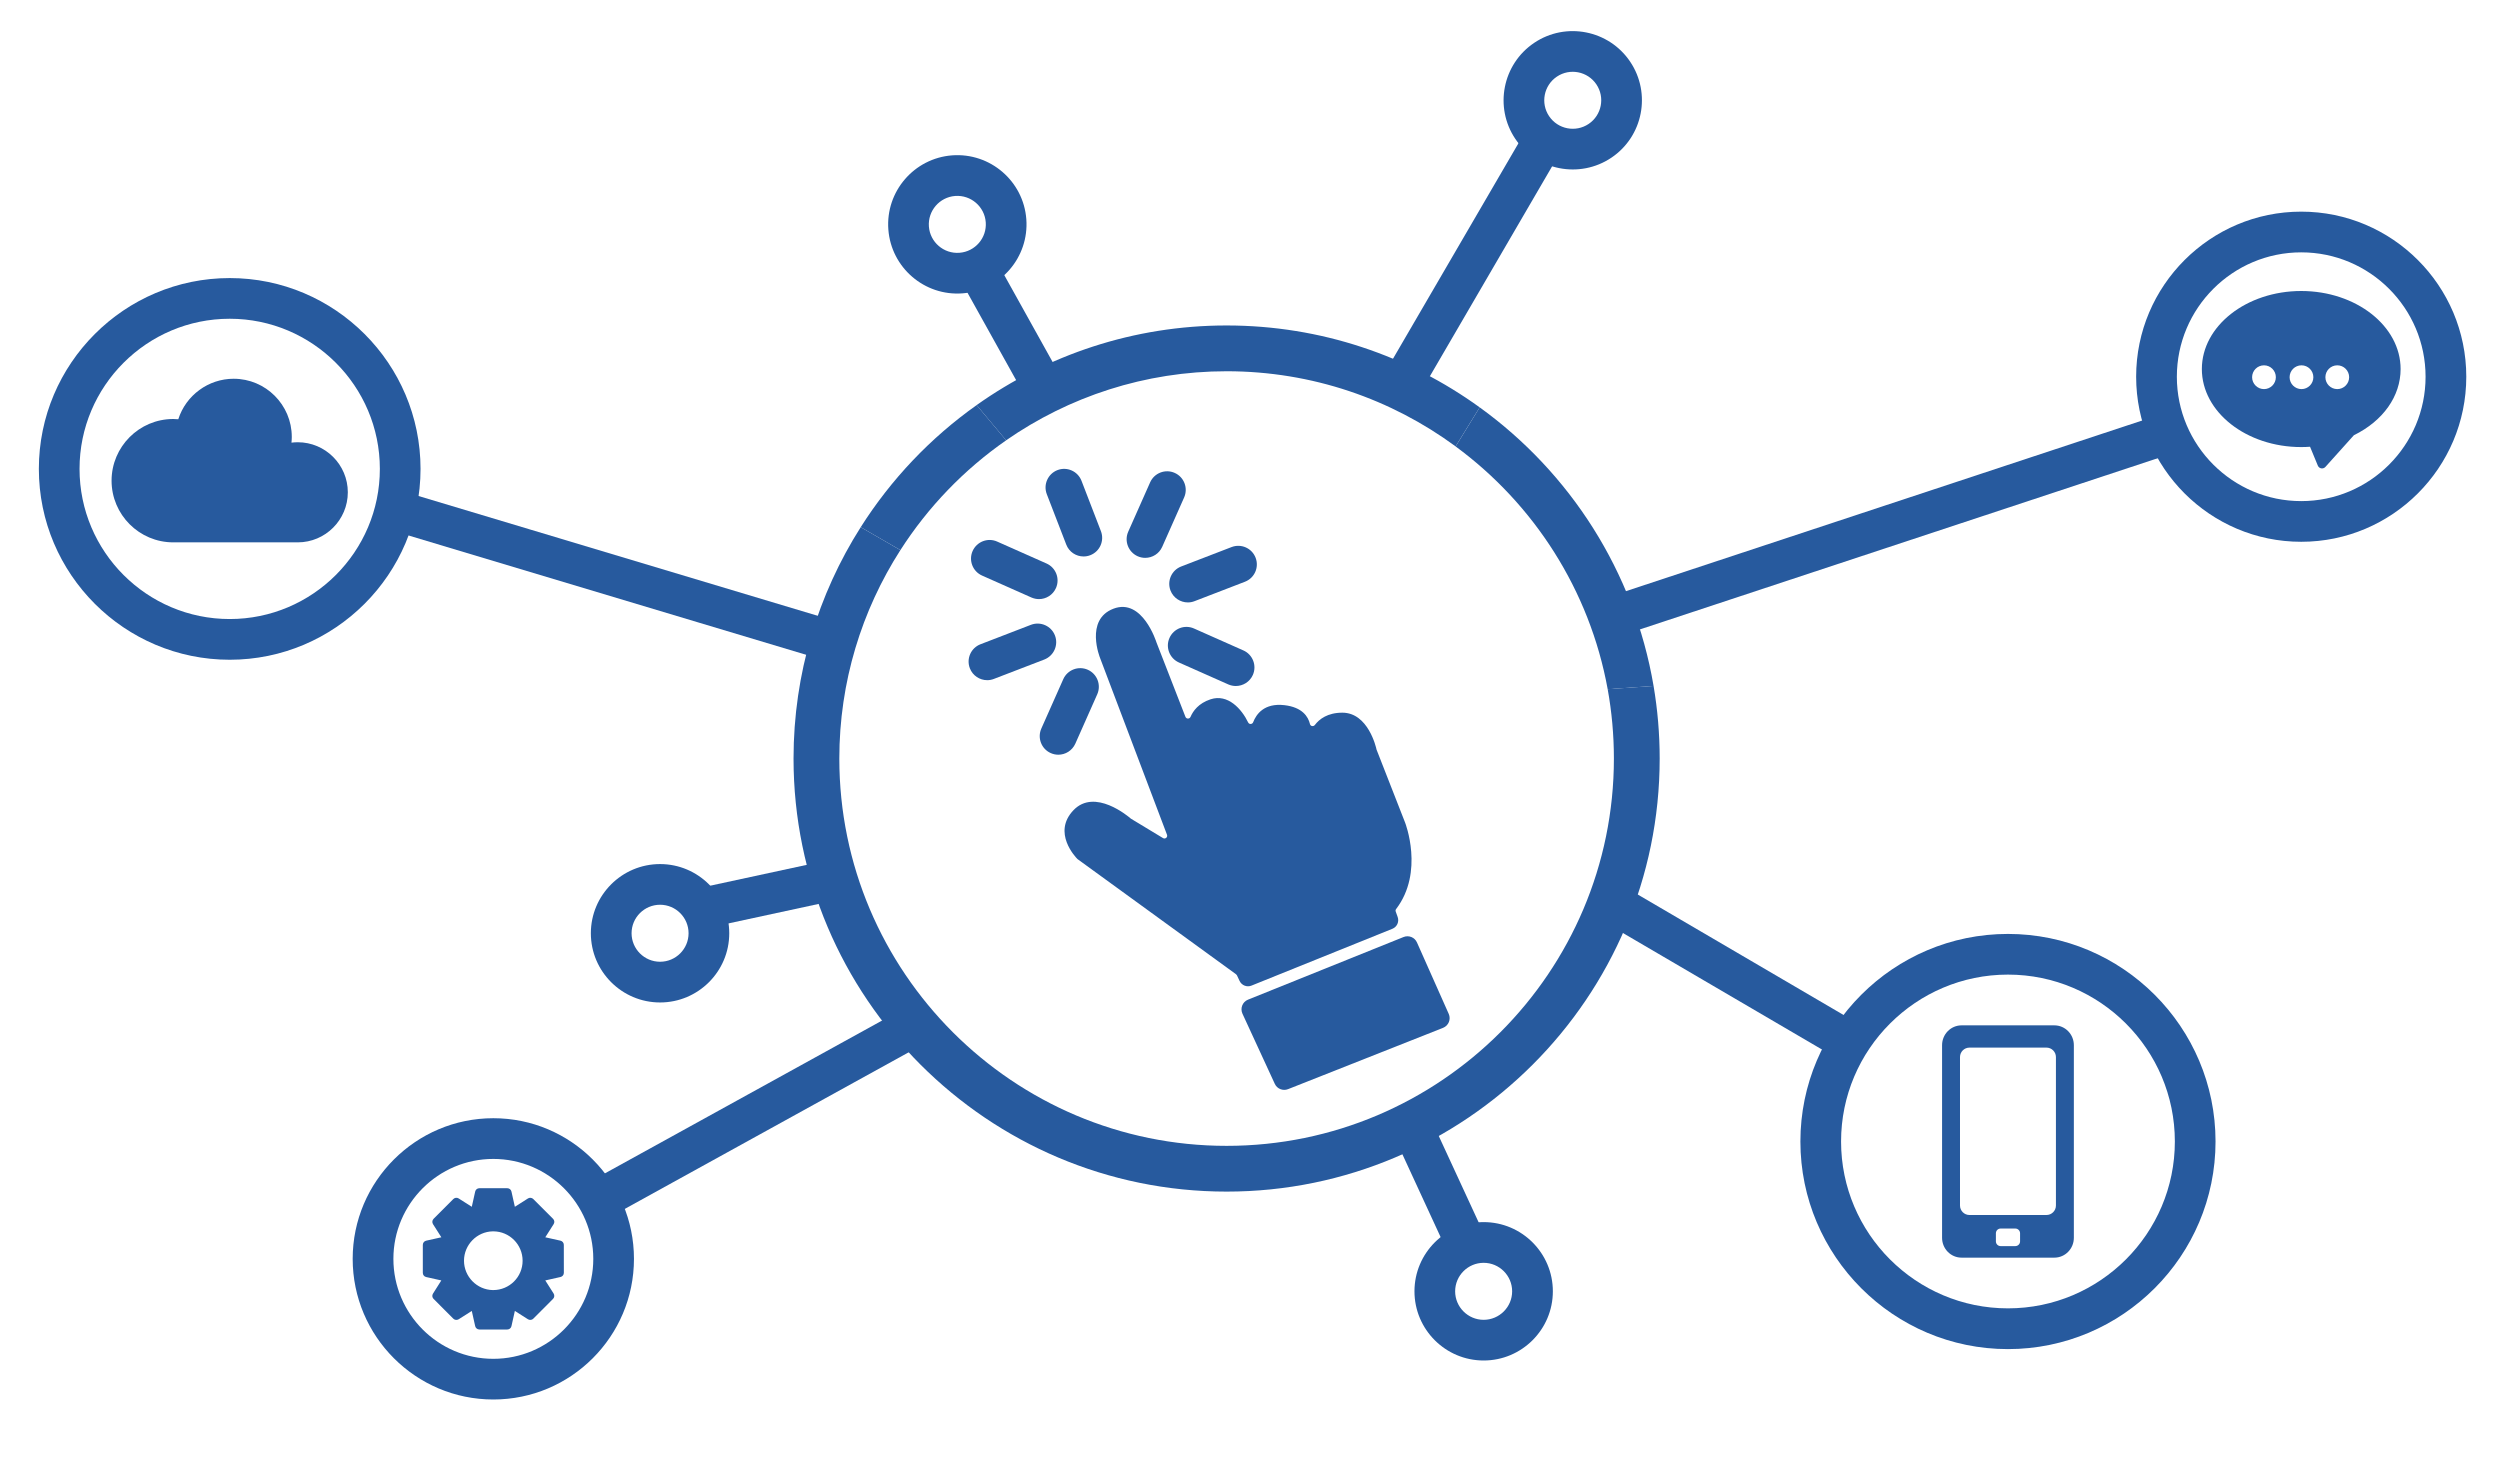 <svg width="70" height="41" viewBox="0 0 70 41" fill="none" xmlns="http://www.w3.org/2000/svg">
<g clip-path="url(#clip0_92_13258)">
<path d="M56.223 37.775C53.018 37.775 50.411 35.167 50.411 31.962C50.411 28.757 53.018 26.15 56.223 26.15C59.428 26.15 62.035 28.757 62.035 31.962C62.035 35.167 59.428 37.775 56.223 37.775ZM56.223 27.289C53.647 27.289 51.55 29.385 51.55 31.962C51.55 34.538 53.647 36.634 56.223 36.634C58.8 36.634 60.896 34.538 60.896 31.962C60.896 29.385 58.8 27.289 56.223 27.289Z" fill="#275A9E"/>
<path d="M64.434 15.17C61.886 15.17 59.812 13.097 59.812 10.548C59.812 8 61.886 5.926 64.434 5.926C66.983 5.926 69.056 7.999 69.056 10.548C69.056 13.096 66.983 15.17 64.434 15.17ZM64.434 7.066C62.514 7.066 60.952 8.628 60.952 10.549C60.952 12.468 62.514 14.031 64.434 14.031C66.354 14.031 67.916 12.469 67.916 10.549C67.916 8.628 66.354 7.066 64.434 7.066Z" fill="#275A9E"/>
<path d="M6.432 18.473C3.485 18.473 1.088 16.076 1.088 13.129C1.088 10.183 3.485 7.786 6.432 7.786C9.378 7.786 11.775 10.183 11.775 13.129C11.775 16.076 9.378 18.473 6.432 18.473ZM6.432 8.925C4.113 8.925 2.227 10.811 2.227 13.129C2.227 15.447 4.113 17.333 6.432 17.333C8.75 17.333 10.636 15.447 10.636 13.129C10.636 10.811 8.75 8.925 6.432 8.925Z" fill="#275A9E"/>
<path d="M13.813 39.186C11.642 39.186 9.875 37.42 9.875 35.248C9.875 33.077 11.642 31.31 13.813 31.31C15.985 31.31 17.751 33.077 17.751 35.248C17.751 37.42 15.985 39.186 13.813 39.186ZM13.813 32.45C12.27 32.45 11.015 33.706 11.015 35.248C11.015 36.792 12.27 38.047 13.813 38.047C15.357 38.047 16.612 36.791 16.612 35.248C16.612 33.706 15.356 32.45 13.813 32.45Z" fill="#275A9E"/>
<path d="M18.482 28.069C17.413 28.069 16.544 27.2 16.544 26.131C16.544 25.063 17.413 24.194 18.482 24.194C19.55 24.194 20.419 25.063 20.419 26.131C20.42 27.2 19.55 28.069 18.482 28.069ZM18.482 25.333C18.042 25.333 17.684 25.691 17.684 26.131C17.684 26.571 18.042 26.929 18.482 26.929C18.922 26.929 19.28 26.571 19.28 26.131C19.28 25.691 18.922 25.333 18.482 25.333Z" fill="#275A9E"/>
<path d="M41.542 38.094C40.474 38.094 39.605 37.225 39.605 36.157C39.605 35.088 40.474 34.219 41.542 34.219C42.611 34.219 43.48 35.088 43.48 36.157C43.48 37.225 42.611 38.094 41.542 38.094ZM41.542 35.359C41.102 35.359 40.744 35.717 40.744 36.157C40.744 36.596 41.102 36.955 41.542 36.955C41.982 36.955 42.34 36.596 42.34 36.157C42.34 35.717 41.982 35.359 41.542 35.359Z" fill="#275A9E"/>
<path d="M45.39 24.773L44.814 25.757L51.493 29.666L52.068 28.682L45.39 24.773Z" fill="#275A9E"/>
<path d="M60.206 11.7L44.79 16.796L45.148 17.878L60.563 12.782L60.206 11.7Z" fill="#275A9E"/>
<path d="M11.228 13.741L10.9 14.832L23.17 18.514L23.497 17.423L11.228 13.741Z" fill="#275A9E"/>
<path d="M23.213 24.081L19.536 24.875L19.777 25.989L23.454 25.195L23.213 24.081Z" fill="#275A9E"/>
<path d="M25.351 28.215L16.479 33.107L17.03 34.105L25.901 29.212L25.351 28.215Z" fill="#275A9E"/>
<path d="M40.033 31.262L38.999 31.739L40.516 35.026L41.551 34.548L40.033 31.262Z" fill="#275A9E"/>
<path d="M26.659 4.35C27.725 4.27 28.657 5.071 28.737 6.136C28.817 7.202 28.016 8.134 26.951 8.214C25.886 8.295 24.954 7.494 24.874 6.428C24.793 5.363 25.594 4.431 26.659 4.35ZM26.865 7.078C27.304 7.045 27.634 6.662 27.601 6.223C27.568 5.784 27.184 5.454 26.745 5.487C26.306 5.52 25.976 5.904 26.009 6.343C26.042 6.781 26.426 7.112 26.865 7.078Z" fill="#275A9E"/>
<path d="M27.913 7.332L26.917 7.886L28.677 11.049L29.673 10.495L27.913 7.332Z" fill="#275A9E"/>
<path d="M45.645 1.728C46.241 2.614 46.005 3.821 45.118 4.416C44.231 5.012 43.025 4.776 42.429 3.889C41.833 3.002 42.07 1.796 42.957 1.2C43.843 0.604 45.05 0.841 45.645 1.728ZM43.375 3.253C43.62 3.618 44.117 3.716 44.482 3.47C44.847 3.225 44.945 2.728 44.699 2.363C44.454 1.998 43.957 1.9 43.592 2.146C43.227 2.391 43.129 2.888 43.375 3.253Z" fill="#275A9E"/>
<path d="M43.673 4.29L39.778 10.979L38.805 10.386L42.699 3.698L43.673 4.29Z" fill="#275A9E"/>
<path d="M45.015 19.297L46.3 19.206C45.757 16.008 43.959 13.232 41.431 11.406L40.757 12.5C42.946 14.11 44.51 16.521 45.015 19.297Z" fill="#275A9E"/>
<path d="M34.345 10.395C36.742 10.395 38.96 11.177 40.757 12.499L41.431 11.406C39.436 9.964 36.988 9.113 34.344 9.113C31.74 9.113 29.324 9.939 27.345 11.343L28.171 12.329C29.925 11.111 32.053 10.395 34.345 10.395Z" fill="#275A9E"/>
<path d="M28.172 12.329L27.346 11.343C26.054 12.258 24.95 13.421 24.1 14.761L25.211 15.403C25.986 14.194 26.994 13.148 28.172 12.329Z" fill="#275A9E"/>
<path d="M46.3 19.206L45.015 19.297C45.129 19.927 45.189 20.576 45.189 21.239C45.189 27.219 40.325 32.084 34.345 32.084C28.366 32.084 23.501 27.219 23.501 21.239C23.501 19.092 24.13 17.089 25.211 15.403L24.1 14.761C22.91 16.636 22.219 18.858 22.219 21.239C22.219 27.926 27.658 33.365 34.345 33.365C41.031 33.365 46.471 27.926 46.471 21.239C46.471 20.547 46.412 19.867 46.3 19.206Z" fill="#275A9E"/>
<path d="M15.787 34.856C15.787 34.8 15.749 34.752 15.694 34.739L15.268 34.644L15.502 34.276C15.533 34.228 15.526 34.167 15.486 34.127L14.932 33.573C14.894 33.534 14.829 33.527 14.784 33.556L14.416 33.79L14.321 33.364C14.309 33.309 14.261 33.27 14.204 33.27H13.422C13.365 33.27 13.317 33.309 13.305 33.364L13.21 33.79L12.842 33.556C12.796 33.526 12.732 33.534 12.693 33.573L12.14 34.127C12.101 34.167 12.094 34.228 12.124 34.276L12.358 34.644L11.932 34.739C11.877 34.752 11.839 34.8 11.839 34.856V35.64C11.839 35.697 11.877 35.745 11.932 35.757L12.357 35.852L12.124 36.221C12.093 36.268 12.1 36.33 12.14 36.369L12.693 36.923C12.731 36.962 12.796 36.969 12.842 36.94L13.21 36.706L13.305 37.132C13.317 37.186 13.366 37.226 13.422 37.226H14.204C14.261 37.226 14.309 37.187 14.321 37.132L14.416 36.706L14.784 36.94C14.83 36.969 14.895 36.962 14.932 36.923L15.485 36.369C15.525 36.33 15.531 36.267 15.502 36.22L15.268 35.852L15.694 35.756C15.749 35.744 15.788 35.696 15.788 35.639L15.787 34.856ZM13.81 36.122C13.81 36.122 13.81 36.122 13.809 36.122L13.798 36.122C13.353 36.114 12.992 35.745 12.992 35.3C12.992 34.855 13.353 34.486 13.797 34.478C13.802 34.478 13.807 34.478 13.812 34.478H13.815C14.266 34.479 14.633 34.847 14.633 35.3C14.634 35.754 14.266 36.122 13.81 36.122Z" fill="#275A9E"/>
<path d="M64.434 8.148C62.901 8.148 61.652 9.128 61.652 10.333C61.652 11.538 62.9 12.518 64.434 12.518C64.515 12.518 64.598 12.515 64.681 12.509L64.899 13.037C64.916 13.078 64.952 13.107 64.994 13.114C65.001 13.115 65.009 13.116 65.017 13.116C65.053 13.116 65.087 13.1 65.111 13.074L65.908 12.187C66.728 11.785 67.217 11.093 67.217 10.333C67.217 9.128 65.968 8.148 64.434 8.148ZM63.392 10.895C63.208 10.895 63.059 10.745 63.059 10.562C63.059 10.378 63.208 10.229 63.392 10.229C63.575 10.229 63.724 10.378 63.724 10.562C63.724 10.745 63.575 10.895 63.392 10.895ZM64.442 10.895C64.258 10.895 64.109 10.745 64.109 10.562C64.109 10.378 64.258 10.229 64.442 10.229C64.625 10.229 64.774 10.378 64.774 10.562C64.774 10.745 64.625 10.895 64.442 10.895ZM65.444 10.895C65.26 10.895 65.111 10.745 65.111 10.562C65.111 10.378 65.26 10.229 65.444 10.229C65.627 10.229 65.776 10.378 65.776 10.562C65.776 10.745 65.627 10.895 65.444 10.895Z" fill="#275A9E"/>
<path d="M35.042 27.597L38.987 26.006C39.117 25.954 39.182 25.808 39.135 25.677L39.08 25.523C39.071 25.499 39.076 25.472 39.092 25.452C39.884 24.414 39.343 23.033 39.343 23.033L38.548 21.001C38.546 20.997 38.546 20.995 38.544 20.992C38.53 20.922 38.307 19.955 37.586 19.955C37.169 19.955 36.939 20.137 36.817 20.298C36.776 20.352 36.694 20.338 36.679 20.273C36.629 20.065 36.464 19.801 35.959 19.744C35.399 19.681 35.176 19.995 35.088 20.223C35.064 20.284 34.978 20.289 34.949 20.23C34.768 19.854 34.382 19.418 33.894 19.581C33.559 19.692 33.405 19.908 33.335 20.072C33.307 20.136 33.218 20.136 33.192 20.071L32.381 17.987C32.381 17.987 31.991 16.734 31.178 17.043C30.364 17.352 30.803 18.426 30.803 18.426L32.676 23.373C32.702 23.442 32.627 23.505 32.564 23.466L31.671 22.926C31.667 22.924 31.665 22.922 31.662 22.92C31.597 22.863 30.652 22.059 30.055 22.688C29.46 23.313 30.115 23.999 30.166 24.05C30.169 24.053 30.171 24.055 30.174 24.057L34.609 27.279C34.617 27.288 34.626 27.298 34.634 27.308L34.708 27.466C34.767 27.591 34.914 27.649 35.042 27.597Z" fill="#275A9E"/>
<path d="M40.565 28.39L39.675 26.389C39.612 26.245 39.445 26.178 39.299 26.237L34.945 27.99C34.79 28.052 34.719 28.232 34.789 28.384L35.694 30.347C35.758 30.488 35.922 30.553 36.066 30.496L40.405 28.78C40.559 28.719 40.632 28.542 40.565 28.39Z" fill="#275A9E"/>
<path d="M29.855 15.248C29.934 15.455 30.131 15.581 30.34 15.581C30.402 15.581 30.466 15.57 30.527 15.546C30.795 15.443 30.929 15.142 30.826 14.873L30.282 13.462C30.178 13.194 29.877 13.06 29.609 13.163C29.341 13.267 29.207 13.568 29.31 13.836L29.855 15.248Z" fill="#275A9E"/>
<path d="M27.498 16.116L28.88 16.73C28.949 16.76 29.021 16.775 29.091 16.775C29.291 16.775 29.481 16.659 29.567 16.465C29.684 16.202 29.565 15.895 29.303 15.778L27.92 15.164C27.658 15.047 27.35 15.166 27.233 15.429C27.117 15.692 27.235 15.999 27.498 16.116Z" fill="#275A9E"/>
<path d="M34.815 18.212L33.432 17.598C33.17 17.481 32.862 17.599 32.745 17.863C32.629 18.125 32.747 18.433 33.01 18.55L34.393 19.164C34.462 19.194 34.533 19.208 34.604 19.208C34.803 19.208 34.993 19.093 35.08 18.899C35.196 18.636 35.078 18.329 34.815 18.212Z" fill="#275A9E"/>
<path d="M29.539 17.794C29.436 17.526 29.134 17.392 28.866 17.495L27.454 18.039C27.186 18.142 27.052 18.443 27.156 18.712C27.235 18.918 27.433 19.045 27.642 19.045C27.704 19.045 27.767 19.034 27.828 19.01L29.24 18.467C29.508 18.363 29.642 18.062 29.539 17.794Z" fill="#275A9E"/>
<path d="M32.774 16.535C32.854 16.741 33.051 16.868 33.26 16.868C33.322 16.868 33.385 16.857 33.446 16.833L34.858 16.289C35.127 16.186 35.26 15.885 35.157 15.617C35.054 15.348 34.753 15.215 34.484 15.318L33.072 15.862C32.805 15.965 32.671 16.266 32.774 16.535Z" fill="#275A9E"/>
<path d="M30.109 20.823L30.723 19.44C30.839 19.177 30.721 18.87 30.458 18.753C30.196 18.637 29.888 18.755 29.771 19.018L29.157 20.4C29.041 20.663 29.159 20.971 29.422 21.087C29.49 21.117 29.562 21.132 29.632 21.132C29.832 21.132 30.022 21.017 30.109 20.823Z" fill="#275A9E"/>
<path d="M31.855 15.575C31.924 15.606 31.996 15.62 32.066 15.62C32.266 15.62 32.456 15.505 32.542 15.311L33.156 13.928C33.272 13.665 33.154 13.357 32.891 13.241C32.629 13.124 32.321 13.243 32.204 13.505L31.59 14.888C31.474 15.151 31.593 15.458 31.855 15.575Z" fill="#275A9E"/>
<path d="M57.523 28.71H54.923C54.622 28.71 54.378 28.959 54.378 29.266V34.658C54.378 34.965 54.622 35.214 54.923 35.214H57.523C57.824 35.214 58.068 34.965 58.068 34.658V29.266C58.068 28.959 57.824 28.71 57.523 28.71ZM56.562 34.759C56.562 34.832 56.502 34.891 56.429 34.891H56.017C55.944 34.891 55.885 34.832 55.885 34.759V34.532C55.885 34.458 55.944 34.399 56.017 34.399H56.429C56.502 34.399 56.562 34.459 56.562 34.532V34.759ZM57.301 34.02H55.145C54.999 34.02 54.88 33.901 54.88 33.755V29.598C54.88 29.452 54.999 29.333 55.145 29.333H57.301C57.447 29.333 57.566 29.452 57.566 29.598V33.755C57.566 33.901 57.447 34.02 57.301 34.02Z" fill="#275A9E"/>
<path d="M8.338 12.383C8.279 12.383 8.22 12.387 8.161 12.394C8.167 12.338 8.17 12.284 8.17 12.233C8.17 11.335 7.44 10.605 6.542 10.605C5.835 10.605 5.206 11.068 4.992 11.739C4.943 11.734 4.896 11.732 4.851 11.732C3.899 11.732 3.124 12.507 3.124 13.459C3.124 14.411 3.899 15.186 4.851 15.186H8.338C9.11 15.186 9.739 14.557 9.739 13.784C9.739 13.012 9.11 12.383 8.338 12.383Z" fill="#275A9E"/>
</g>
<defs>
<clipPath id="clip0_92_13258">
<rect width="69.158" height="40" fill="white" transform="translate(0.283 0.275)"/>
</clipPath>
</defs>
</svg>
